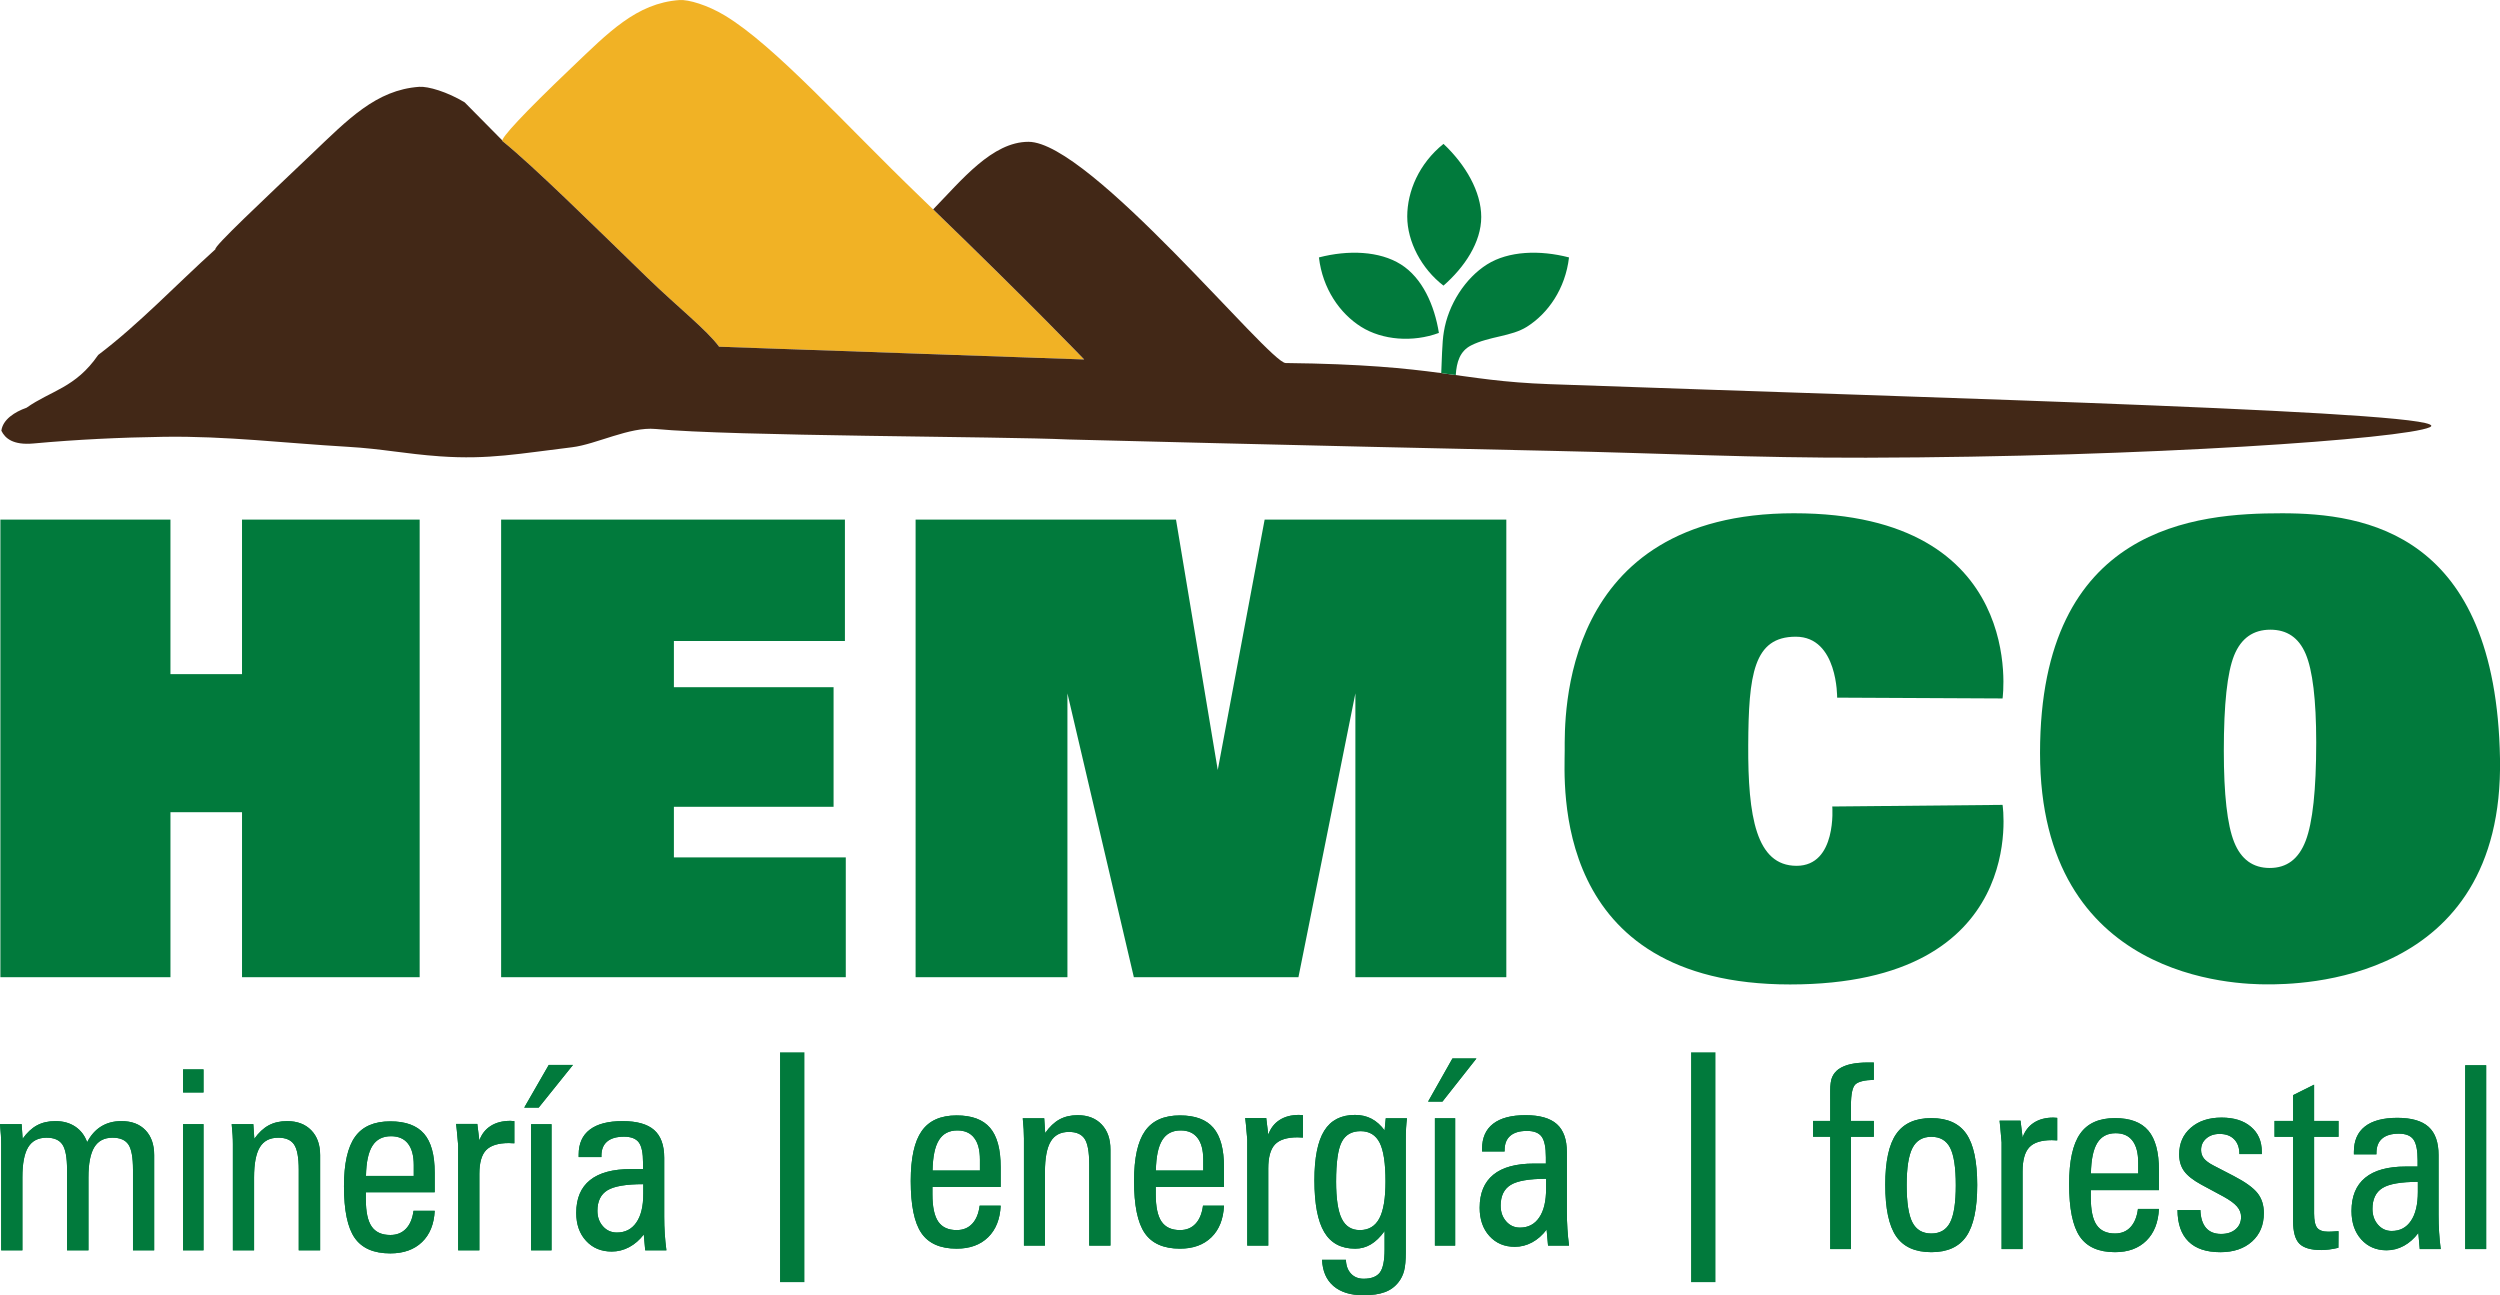 <svg xmlns="http://www.w3.org/2000/svg" width="400" height="207.238"><path d="M365.063 82.125c-13.37 0-38.657 1.817-38.657 38.344 0 36.525 31.67 37.03 36.344 37.03 4.673 0 37.9.016 37.25-36.125-.65-36.14-21.568-39.25-34.938-39.25zm-1.813 18.625c2.69 0 4.56 1.292 5.656 3.875 1.105 2.587 1.688 7.314 1.688 14.156 0 7.587-.568 12.83-1.688 15.75s-3.026 4.345-5.75 4.345c-2.663 0-4.57-1.355-5.687-4.125-1.112-2.766-1.658-7.65-1.658-14.625 0-7.447.546-12.543 1.657-15.28 1.116-2.738 3.06-4.095 5.78-4.095z" fill="#017a3c"/><path d="M80.38 22.565c5.13 4.15 14.918 13.846 23.276 21.945 4.688 4.543 9.494 8.34 11.395 10.966l58.417 2.04s-9.43-9.833-26.377-26.15c-11.976-11.532-23.073-24.026-31.1-28.877-2.77-1.675-5.842-2.586-7.278-2.482-6.892.5-11.376 5.204-17.295 10.847-7.704 7.343-11.324 11.287-11.038 11.71z" fill="#f1b225"/><path d="M34.47 39.878c-.332-.39 7.592-7.797 15.296-15.14 5.92-5.642 10.403-10.346 17.295-10.846 1.437-.105 4.51.807 7.28 2.48l6.026 6.097c-.007.04-.002.072.013.094 5.13 4.15 14.918 13.847 23.276 21.946 4.688 4.543 9.494 8.34 11.395 10.966l58.417 2.04s-8.61-8.98-24.164-24.015c4.535-4.662 9.46-10.818 15.258-10.81 9.836.01 38.49 35.366 41.137 35.395 24.656.27 27.28 2.844 42.23 3.38 64.387 2.307 146.288 4.484 140.818 6.9-4.183 1.85-44.984 4.763-90.16 4.868-18.27.043-32.67-.72-50.24-1.094-40.094-.854-77.395-1.822-77.395-1.822-10.74-.504-53.756-.514-66.072-1.682-4.104-.39-9.52 2.463-13.34 2.924-8.394 1.013-13.37 2.003-21.113 1.456-5.71-.404-9.168-1.2-14.824-1.53-10.07-.585-19.423-1.745-29.42-1.597-6.97.103-13.913.436-20.82 1.067-3.25.296-4.546-.802-5.145-2.04.223-1.784 2.122-3.008 4.02-3.673 3.917-2.77 7.834-3.166 11.472-8.45 6.534-4.94 12.51-11.278 18.764-16.916z" fill="#422817"/><path d="M251.043 41.188c-4.683-1.216-9.68-1.044-13.118 1.12-3.437 2.163-6.21 6.38-6.91 10.794-.292 1.622-.33 4.967-.417 6.592.794.106 1.565.212 2.324.317.134-2.047.642-3.83 2.467-4.75 2.898-1.465 6.41-1.4 8.91-2.974 3.405-2.143 6.16-6.1 6.743-11.098zM230.958 23.02c3.522 3.316 6.04 7.637 6.04 11.7 0 4.06-2.677 8.036-6.04 10.98-3.523-2.705-5.8-7.037-5.8-11.06 0-4.025 1.88-8.463 5.8-11.62zm-19.93 18.168c4.683-1.216 9.678-1.044 13.118 1.12 3.437 2.162 5.376 6.545 6.076 10.96-4.166 1.54-9.045 1.162-12.45-.982-3.407-2.143-6.16-6.1-6.744-11.098zM.062 83.14h27.21v24.72h11.45V83.14h28.424v73.213H38.723V129.95h-11.45v26.403H.063V83.14zM80.18 83.14h55.007v19.417h-27.363v7.4h25.548v19.126h-25.548v8.097h27.502v19.173H80.18V83.14zM146.495 83.14h41.666l6.68 40.06 7.5-40.06h38.67v73.213h-24.15v-45.42l-9.112 45.42h-26.334l-10.627-45.41v45.41h-24.292V83.14zM287.063 82.123c37.513 0 33.347 29.63 33.347 29.63l-26.467-.13s.134-9.75-6.62-9.75c-6.755 0-7.553 6.043-7.606 17.385-.053 11.342 1.244 19.272 7.735 19.272 6.492 0 5.712-9.49 5.712-9.49l27.246-.26s4.443 28.732-33.996 28.732c-38.44 0-36.062-32.24-36.062-37.44 0-5.2-.802-37.95 36.71-37.95zM3.622 182.203c.69-.978 1.46-1.695 2.3-2.15.842-.45 1.82-.677 2.938-.677 1.243 0 2.307.294 3.195.89.88.597 1.51 1.428 1.886 2.487.58-1.113 1.322-1.95 2.242-2.52.92-.57 1.998-.857 3.247-.857 1.63 0 2.91.482 3.845 1.454.926.972 1.393 2.298 1.393 3.987v15.234h-3.39v-12.894c0-1.964-.245-3.31-.73-4.034-.494-.73-1.336-1.093-2.545-1.093-1.32 0-2.294.51-2.918 1.527-.625 1.026-.934 2.634-.934 4.833v11.66h-3.423v-12.894c0-1.964-.25-3.31-.743-4.034-.493-.73-1.334-1.093-2.53-1.093-1.348 0-2.334.51-2.945 1.52-.62 1.013-.927 2.628-.927 4.84v11.66H.19V183.05c0-.43-.013-.91-.046-1.434-.032-.523-.085-1.106-.144-1.75h3.464l.158 2.34zm25.666-7.405v-3.693h3.274v3.693h-3.274zm0 25.253v-20.185h3.274v20.186h-3.274zm18.51 0v-12.894c0-1.964-.25-3.31-.743-4.034-.493-.73-1.335-1.093-2.53-1.093-1.348 0-2.334.51-2.946 1.52-.618 1.013-.927 2.628-.927 4.84v11.66H37.26V183.05c0-.43-.012-.91-.045-1.434-.033-.523-.085-1.106-.145-1.75h3.464l.158 2.34c.69-.98 1.46-1.696 2.3-2.152.842-.45 1.82-.676 2.94-.676 1.63 0 2.917.49 3.864 1.46.953.98 1.426 2.306 1.426 3.98v15.235h-3.425zm10.76-11.902H66.2v-1.722c0-1.522-.308-2.668-.925-3.452-.61-.784-1.52-1.18-2.715-1.18-1.334 0-2.327.51-2.97 1.53-.652 1.018-.993 2.626-1.033 4.824zm10.996 5.576c-.106 2.13-.782 3.806-2.032 5.006-1.255 1.206-2.944 1.81-5.073 1.81-2.644 0-4.544-.825-5.694-2.473-1.15-1.65-1.72-4.404-1.72-8.264 0-3.625.59-6.266 1.773-7.915 1.175-1.65 3.055-2.472 5.64-2.472 2.45 0 4.244.656 5.388 1.97 1.143 1.314 1.716 3.39 1.716 6.232v3.144H58.537v1.16c0 1.99.31 3.43.934 4.328.625.9 1.618 1.348 2.98 1.348 1.037 0 1.872-.335 2.51-1.006.637-.663 1.038-1.62 1.202-2.868h3.392zm6.815-13.9l.328 2.647c.36-1.004.96-1.774 1.808-2.317.847-.543 1.9-.818 3.154-.818.067 0 .165.007.303.02.13.014.243.02.335.02v3.552c-.118 0-.27-.007-.46-.02-.197-.013-.33-.02-.407-.02-1.702 0-2.918.376-3.648 1.126-.723.757-1.084 2.024-1.084 3.8v12.238h-3.392v-16.807c0-.16-.072-.932-.21-2.32-.053-.47-.092-.837-.118-1.098h3.39zm8.603 20.227v-20.185h3.274v20.186h-3.274zm-1.097-22.832l3.93-6.836h3.872l-5.49 6.836h-2.312zm12.35 7.908h-3.64v-.396c0-1.75.59-3.083 1.78-3.988 1.19-.91 2.938-1.366 5.245-1.366 2.288 0 3.97.475 5.05 1.42 1.077.952 1.615 2.433 1.615 4.45v9.423c0 .93.027 1.842.086 2.74.06.898.146 1.776.264 2.64h-3.392l-.23-2.533c-.67.878-1.446 1.548-2.333 2.024-.888.47-1.815.705-2.795.705-1.682 0-3.05-.57-4.1-1.71-1.053-1.14-1.578-2.633-1.578-4.476 0-2.32.736-4.062 2.208-5.242 1.466-1.18 3.66-1.77 6.573-1.77h1.907v-.998c0-1.588-.23-2.68-.685-3.277-.453-.603-1.242-.905-2.36-.905-1.188 0-2.09.262-2.7.778-.612.516-.914 1.273-.914 2.285v.196zm6.697 4.336c-2.734 0-4.64.32-5.718.97-1.077.65-1.617 1.75-1.617 3.292 0 1 .296 1.823.888 2.486.59.664 1.334.992 2.228.992 1.34 0 2.373-.536 3.11-1.6.74-1.067 1.11-2.588 1.11-4.565v-1.575zM149.21 187.28h7.577v-1.737c0-1.536-.306-2.692-.92-3.483-.605-.79-1.504-1.19-2.69-1.19-1.323 0-2.306.514-2.945 1.542-.645 1.027-.983 2.65-1.023 4.87zm10.9 5.627c-.104 2.15-.775 3.842-2.014 5.052-1.244 1.217-2.92 1.825-5.03 1.825-2.618 0-4.502-.832-5.642-2.495-1.14-1.664-1.707-4.443-1.707-8.34 0-3.657.586-6.322 1.76-7.986 1.165-1.663 3.03-2.495 5.59-2.495 2.43 0 4.208.662 5.342 1.987 1.133 1.326 1.7 3.422 1.7 6.29v3.17h-10.92v1.17c0 2.01.306 3.464.925 4.37.62.906 1.603 1.36 2.952 1.36 1.03 0 1.857-.34 2.49-1.015.63-.67 1.028-1.637 1.19-2.895h3.363zm14.165 6.385V186.28c0-1.982-.248-3.34-.737-4.07-.488-.738-1.322-1.104-2.508-1.104-1.336 0-2.314.514-2.92 1.536-.61 1.02-.918 2.65-.918 4.882v11.768h-3.362v-17.158c0-.433-.013-.92-.045-1.447-.033-.527-.085-1.116-.144-1.765h3.435l.156 2.36c.685-.987 1.448-1.71 2.28-2.17.836-.454 1.807-.684 2.914-.684 1.616 0 2.893.494 3.83 1.475.946.987 1.415 2.326 1.415 4.017v15.372h-3.395zm10.665-12.01h7.578v-1.74c0-1.535-.306-2.69-.92-3.482-.605-.79-1.504-1.19-2.69-1.19-1.322 0-2.306.514-2.945 1.542-.645 1.027-.984 2.65-1.023 4.87zm10.9 5.625c-.104 2.15-.774 3.842-2.012 5.052-1.245 1.217-2.92 1.825-5.03 1.825-2.62 0-4.502-.832-5.643-2.495-1.14-1.664-1.707-4.443-1.707-8.34 0-3.657.587-6.322 1.76-7.986 1.165-1.663 3.03-2.495 5.59-2.495 2.43 0 4.208.662 5.342 1.987 1.134 1.326 1.7 3.422 1.7 6.29v3.17h-10.92v1.17c0 2.01.307 3.464.926 4.37.62.906 1.603 1.36 2.952 1.36 1.03 0 1.856-.34 2.488-1.015.633-.67 1.03-1.637 1.193-2.895h3.36zm6.757-14.025l.326 2.67c.36-1.014.952-1.792 1.792-2.34.84-.547 1.883-.824 3.127-.824.065 0 .163.006.3.02.13.014.24.02.332.02v3.584c-.117 0-.267-.007-.456-.02-.195-.013-.325-.02-.404-.02-1.687 0-2.893.38-3.616 1.136-.716.764-1.075 2.043-1.075 3.835v12.35h-3.362V182.33c0-.162-.07-.94-.207-2.34-.052-.473-.09-.845-.118-1.108h3.362zm11.18 10.15c0 2.76.3 4.748.9 5.958.6 1.217 1.564 1.826 2.9 1.826 1.413 0 2.45-.622 3.114-1.86.665-1.244.99-3.22.99-5.923 0-2.882-.305-4.944-.93-6.188-.626-1.238-1.642-1.86-3.056-1.86-1.427 0-2.437.58-3.03 1.75s-.886 3.268-.886 6.298zm-2.247 12.538h3.818c.026.927.294 1.658.802 2.205.508.548 1.185.825 2.026.825 1.232 0 2.098-.33 2.6-.993.5-.657.756-1.894.756-3.7v-2.935c-.697.967-1.434 1.677-2.196 2.13-.763.453-1.596.683-2.502.683-2.255 0-3.903-.88-4.952-2.644-1.05-1.764-1.577-4.537-1.577-8.31 0-3.59.528-6.23 1.577-7.913 1.05-1.684 2.685-2.53 4.913-2.53.996 0 1.876.204 2.658.616.775.406 1.466 1.028 2.08 1.86l.187-1.94h3.395c-.06.46-.11.98-.143 1.554-.033.575-.046 1.258-.046 2.056v17.847c0 1.272-.09 2.246-.267 2.922-.177.683-.464 1.278-.86 1.792-.574.757-1.304 1.3-2.203 1.636-.9.338-2.053.508-3.467.508-2.032 0-3.622-.494-4.77-1.475-1.146-.987-1.75-2.38-1.83-4.193zm18.054-2.278v-20.37h3.245v20.37h-3.246zm-1.087-23.04l3.896-6.9h3.838l-5.44 6.9h-2.293zm12.242 7.98h-3.61v-.4c0-1.766.586-3.11 1.765-4.024 1.18-.92 2.913-1.38 5.2-1.38 2.267 0 3.935.48 5.003 1.434 1.07.96 1.603 2.455 1.603 4.49v9.51c0 .94.027 1.86.086 2.765.06.906.143 1.792.26 2.665h-3.36l-.23-2.557c-.664.886-1.433 1.563-2.313 2.043-.88.473-1.798.71-2.77.71-1.667 0-3.02-.575-4.064-1.725-1.044-1.15-1.565-2.658-1.565-4.517 0-2.34.73-4.1 2.19-5.29 1.452-1.19 3.628-1.784 6.514-1.784h1.89v-1.008c0-1.603-.23-2.705-.678-3.307-.45-.61-1.232-.913-2.34-.913-1.18 0-2.07.263-2.677.785-.606.52-.906 1.284-.906 2.305v.196zm6.638 4.375c-2.71 0-4.6.324-5.668.98-1.07.656-1.603 1.765-1.603 3.32 0 1.008.293 1.84.88 2.51.586.67 1.322 1 2.208 1 1.33 0 2.352-.54 3.082-1.616.736-1.074 1.1-2.61 1.1-4.605v-1.588zM292.833 175.842v-1.313c0-.975.105-1.703.313-2.192.215-.497.56-.92 1.04-1.28.52-.354 1.165-.626 1.926-.796.767-.17 1.71-.26 2.842-.26h.86v2.77c-1.478.042-2.453.28-2.94.715-.483.443-.723 1.58-.723 3.416v2.45h3.663v2.532h-3.662v17.964h-3.317v-17.965h-2.745v-2.532h2.745v-3.51zm8.807 13.72c0-3.738.586-6.446 1.763-8.134 1.177-1.687 3.044-2.53 5.613-2.53 2.576 0 4.45.843 5.6 2.524 1.16 1.68 1.738 4.402 1.738 8.18 0 3.776-.58 6.51-1.743 8.206-1.164 1.694-3.024 2.538-5.593 2.538-2.596 0-4.47-.844-5.633-2.538-1.165-1.695-1.744-4.444-1.744-8.247zm7.377-7.677c-1.4 0-2.407.6-3.025 1.796-.618 1.2-.924 3.172-.924 5.92 0 2.805.306 4.8.918 5.983.61 1.184 1.62 1.776 3.03 1.776 1.4 0 2.4-.593 3.006-1.777.604-1.184.904-3.165.904-5.94 0-2.818-.3-4.82-.904-5.996-.605-1.177-1.607-1.762-3.006-1.762zm14.27-2.573l.326 2.688c.358-1.02.95-1.803 1.79-2.354.838-.55 1.88-.83 3.12-.83.066 0 .163.006.3.02.13.014.24.02.332.02v3.607c-.117 0-.267-.007-.455-.02-.196-.014-.326-.02-.404-.02-1.684 0-2.888.38-3.61 1.143-.715.768-1.073 2.054-1.073 3.858v12.425h-3.357v-17.067c0-.164-.07-.946-.208-2.354l-.117-1.118h3.358zm11.26 8.452h7.565v-1.75c0-1.544-.306-2.707-.917-3.504-.605-.796-1.503-1.197-2.686-1.197-1.322 0-2.304.517-2.942 1.552-.644 1.033-.982 2.667-1.02 4.9zm10.882 5.66c-.105 2.165-.775 3.867-2.01 5.084-1.243 1.225-2.915 1.838-5.022 1.838-2.615 0-4.495-.837-5.633-2.51-1.14-1.675-1.704-4.472-1.704-8.39 0-3.683.586-6.364 1.757-8.038 1.164-1.674 3.025-2.51 5.58-2.51 2.427 0 4.203.666 5.334 2 1.133 1.334 1.7 3.443 1.7 6.328v3.192h-10.902v1.177c0 2.02.305 3.484.923 4.396.62.913 1.6 1.368 2.948 1.368 1.027 0 1.854-.34 2.484-1.02.63-.674 1.028-1.646 1.19-2.913h3.357zm2.972.185h3.662c.04 1.245.338 2.197.898 2.85.553.647 1.36.974 2.412.974.97 0 1.744-.252 2.323-.75.585-.496.878-1.156.878-1.98 0-.612-.22-1.17-.657-1.673-.436-.503-1.164-1.033-2.18-1.59l-3.563-1.92c-1.282-.702-2.186-1.416-2.713-2.144-.527-.72-.793-1.62-.793-2.68 0-1.757.623-3.172 1.866-4.254 1.242-1.082 2.88-1.627 4.917-1.627 1.984 0 3.55.49 4.702 1.477 1.158.98 1.737 2.314 1.737 4v.362h-3.583c0-1.007-.28-1.796-.84-2.368-.56-.572-1.334-.858-2.323-.858-.878 0-1.593.246-2.146.73-.552.482-.825 1.095-.825 1.843 0 .518.15.967.455 1.355.306.38.82.762 1.548 1.136l3.233 1.675c1.86.967 3.123 1.885 3.8 2.743.67.857 1.008 1.912 1.008 3.178 0 1.898-.632 3.415-1.893 4.552-1.27 1.137-2.953 1.708-5.06 1.708-2.252 0-3.956-.57-5.107-1.715-1.158-1.142-1.743-2.816-1.756-5.02zm21.855-20.06v5.803h3.91v2.532h-3.91v12.275c0 1.103.163 1.865.488 2.287.325.415.917.626 1.782.626.306 0 .813-.027 1.522-.082h.116l-.02 2.655c-.52.123-1.007.21-1.47.273-.455.06-.884.088-1.274.088-1.652 0-2.817-.34-3.493-1.014-.67-.68-1.01-1.878-1.01-3.593v-13.515h-2.972v-2.532h2.973v-4.13l3.357-1.674zm9.972 11.145h-3.605v-.402c0-1.775.586-3.13 1.763-4.05 1.177-.924 2.908-1.387 5.19-1.387 2.264 0 3.93.483 4.996 1.443 1.067.965 1.6 2.47 1.6 4.517v9.568c0 .946.026 1.87.084 2.783.06.912.143 1.803.26 2.68h-3.355l-.228-2.57c-.664.89-1.43 1.57-2.31 2.054-.878.477-1.795.715-2.764.715-1.664 0-3.017-.58-4.058-1.736-1.04-1.156-1.56-2.673-1.56-4.544 0-2.355.728-4.124 2.185-5.32 1.45-1.2 3.623-1.798 6.504-1.798h1.888v-1.014c0-1.613-.228-2.722-.677-3.328-.448-.612-1.228-.918-2.334-.918-1.177 0-2.068.265-2.673.79-.605.523-.904 1.292-.904 2.32v.197zm6.627 4.403c-2.706 0-4.593.326-5.66.986-1.066.66-1.6 1.776-1.6 3.34 0 1.016.293 1.853.88 2.526.584.674 1.32 1.007 2.204 1.007 1.328 0 2.35-.544 3.077-1.626.736-1.08 1.1-2.626 1.1-4.633v-1.6zm10.934 10.75h-3.355v-29.402h3.356v29.403z" fill="#017a3c"/><path d="M3.622 182.203c.69-.978 1.46-1.695 2.3-2.15.842-.45 1.82-.677 2.938-.677 1.243 0 2.307.294 3.195.89.88.597 1.51 1.428 1.886 2.487.58-1.113 1.322-1.95 2.242-2.52.92-.57 1.998-.857 3.247-.857 1.63 0 2.91.482 3.845 1.454.926.972 1.393 2.298 1.393 3.987v15.234h-3.39v-12.894c0-1.964-.245-3.31-.73-4.034-.494-.73-1.336-1.093-2.545-1.093-1.32 0-2.294.51-2.918 1.527-.625 1.026-.934 2.634-.934 4.833v11.66h-3.423v-12.894c0-1.964-.25-3.31-.743-4.034-.493-.73-1.334-1.093-2.53-1.093-1.348 0-2.334.51-2.945 1.52-.62 1.013-.927 2.628-.927 4.84v11.66H.19V183.05c0-.43-.013-.91-.046-1.434-.032-.523-.085-1.106-.144-1.75h3.464l.158 2.34zm25.666-7.405v-3.693h3.274v3.693h-3.274zm0 25.253v-20.185h3.274v20.186h-3.274zm18.51 0v-12.894c0-1.964-.25-3.31-.743-4.034-.493-.73-1.335-1.093-2.53-1.093-1.348 0-2.334.51-2.946 1.52-.618 1.013-.927 2.628-.927 4.84v11.66H37.26V183.05c0-.43-.012-.91-.045-1.434-.033-.523-.085-1.106-.145-1.75h3.464l.158 2.34c.69-.98 1.46-1.696 2.3-2.152.842-.45 1.82-.676 2.94-.676 1.63 0 2.917.49 3.864 1.46.953.98 1.426 2.306 1.426 3.98v15.235h-3.425zm10.76-11.902H66.2v-1.722c0-1.522-.308-2.668-.925-3.452-.61-.784-1.52-1.18-2.715-1.18-1.334 0-2.327.51-2.97 1.53-.652 1.018-.993 2.626-1.033 4.824zm10.996 5.576c-.106 2.13-.782 3.806-2.032 5.006-1.255 1.206-2.944 1.81-5.073 1.81-2.644 0-4.544-.825-5.694-2.473-1.15-1.65-1.72-4.404-1.72-8.264 0-3.625.59-6.266 1.773-7.915 1.175-1.65 3.055-2.472 5.64-2.472 2.45 0 4.244.656 5.388 1.97 1.143 1.314 1.716 3.39 1.716 6.232v3.144H58.537v1.16c0 1.99.31 3.43.934 4.328.625.9 1.618 1.348 2.98 1.348 1.037 0 1.872-.335 2.51-1.006.637-.663 1.038-1.62 1.202-2.868h3.392zm6.815-13.9l.328 2.647c.36-1.004.96-1.774 1.808-2.317.847-.543 1.9-.818 3.154-.818.067 0 .165.007.303.02.13.014.243.02.335.02v3.552c-.118 0-.27-.007-.46-.02-.197-.013-.33-.02-.407-.02-1.702 0-2.918.376-3.648 1.126-.723.757-1.084 2.024-1.084 3.8v12.238h-3.392v-16.807c0-.16-.072-.932-.21-2.32-.053-.47-.092-.837-.118-1.098h3.39zm8.603 20.227v-20.185h3.274v20.186h-3.274zm-1.097-22.832l3.93-6.836h3.872l-5.49 6.836h-2.312zm12.35 7.908h-3.64v-.396c0-1.75.59-3.083 1.78-3.988 1.19-.91 2.938-1.366 5.245-1.366 2.288 0 3.97.475 5.05 1.42 1.077.952 1.615 2.433 1.615 4.45v9.423c0 .93.027 1.842.086 2.74.06.898.146 1.776.264 2.64h-3.392l-.23-2.533c-.67.878-1.446 1.548-2.333 2.024-.888.47-1.815.705-2.795.705-1.682 0-3.05-.57-4.1-1.71-1.053-1.14-1.578-2.633-1.578-4.476 0-2.32.736-4.062 2.208-5.242 1.466-1.18 3.66-1.77 6.573-1.77h1.907v-.998c0-1.588-.23-2.68-.685-3.277-.453-.603-1.242-.905-2.36-.905-1.188 0-2.09.262-2.7.778-.612.516-.914 1.273-.914 2.285v.196zm6.697 4.336c-2.734 0-4.64.32-5.718.97-1.077.65-1.617 1.75-1.617 3.292 0 1 .296 1.823.888 2.486.59.664 1.334.992 2.228.992 1.34 0 2.373-.536 3.11-1.6.74-1.067 1.11-2.588 1.11-4.565v-1.575zM149.21 187.28h7.577v-1.737c0-1.536-.306-2.692-.92-3.483-.605-.79-1.504-1.19-2.69-1.19-1.323 0-2.306.514-2.945 1.542-.645 1.027-.983 2.65-1.023 4.87zm10.9 5.627c-.104 2.15-.775 3.842-2.014 5.052-1.244 1.217-2.92 1.825-5.03 1.825-2.618 0-4.502-.832-5.642-2.495-1.14-1.664-1.707-4.443-1.707-8.34 0-3.657.586-6.322 1.76-7.986 1.165-1.663 3.03-2.495 5.59-2.495 2.43 0 4.208.662 5.342 1.987 1.133 1.326 1.7 3.422 1.7 6.29v3.17h-10.92v1.17c0 2.01.306 3.464.925 4.37.62.906 1.603 1.36 2.952 1.36 1.03 0 1.857-.34 2.49-1.015.63-.67 1.028-1.637 1.19-2.895h3.363zm14.165 6.385V186.28c0-1.982-.248-3.34-.737-4.07-.488-.738-1.322-1.104-2.508-1.104-1.336 0-2.314.514-2.92 1.536-.61 1.02-.918 2.65-.918 4.882v11.768h-3.362v-17.158c0-.433-.013-.92-.045-1.447-.033-.527-.085-1.116-.144-1.765h3.435l.156 2.36c.685-.987 1.448-1.71 2.28-2.17.836-.454 1.807-.684 2.914-.684 1.616 0 2.893.494 3.83 1.475.946.987 1.415 2.326 1.415 4.017v15.372h-3.395zm10.665-12.01h7.578v-1.74c0-1.535-.306-2.69-.92-3.482-.605-.79-1.504-1.19-2.69-1.19-1.322 0-2.306.514-2.945 1.542-.645 1.027-.984 2.65-1.023 4.87zm10.9 5.625c-.104 2.15-.774 3.842-2.012 5.052-1.245 1.217-2.92 1.825-5.03 1.825-2.62 0-4.502-.832-5.643-2.495-1.14-1.664-1.707-4.443-1.707-8.34 0-3.657.587-6.322 1.76-7.986 1.165-1.663 3.03-2.495 5.59-2.495 2.43 0 4.208.662 5.342 1.987 1.134 1.326 1.7 3.422 1.7 6.29v3.17h-10.92v1.17c0 2.01.307 3.464.926 4.37.62.906 1.603 1.36 2.952 1.36 1.03 0 1.856-.34 2.488-1.015.633-.67 1.03-1.637 1.193-2.895h3.36zm6.757-14.025l.326 2.67c.36-1.014.952-1.792 1.792-2.34.84-.547 1.883-.824 3.127-.824.065 0 .163.006.3.02.13.014.24.02.332.02v3.584c-.117 0-.267-.007-.456-.02-.195-.013-.325-.02-.404-.02-1.687 0-2.893.38-3.616 1.136-.716.764-1.075 2.043-1.075 3.835v12.35h-3.362V182.33c0-.162-.07-.94-.207-2.34-.052-.473-.09-.845-.118-1.108h3.362zm11.18 10.15c0 2.76.3 4.748.9 5.958.6 1.217 1.564 1.826 2.9 1.826 1.413 0 2.45-.622 3.114-1.86.665-1.244.99-3.22.99-5.923 0-2.882-.305-4.944-.93-6.188-.626-1.238-1.642-1.86-3.056-1.86-1.427 0-2.437.58-3.03 1.75s-.886 3.268-.886 6.298zm-2.247 12.538h3.818c.026.927.294 1.658.802 2.205.508.548 1.185.825 2.026.825 1.232 0 2.098-.33 2.6-.993.5-.657.756-1.894.756-3.7v-2.935c-.697.967-1.434 1.677-2.196 2.13-.763.453-1.596.683-2.502.683-2.255 0-3.903-.88-4.952-2.644-1.05-1.764-1.577-4.537-1.577-8.31 0-3.59.528-6.23 1.577-7.913 1.05-1.684 2.685-2.53 4.913-2.53.996 0 1.876.204 2.658.616.775.406 1.466 1.028 2.08 1.86l.187-1.94h3.395c-.06.46-.11.98-.143 1.554-.033.575-.046 1.258-.046 2.056v17.847c0 1.272-.09 2.246-.267 2.922-.177.683-.464 1.278-.86 1.792-.574.757-1.304 1.3-2.203 1.636-.9.338-2.053.508-3.467.508-2.032 0-3.622-.494-4.77-1.475-1.146-.987-1.75-2.38-1.83-4.193zm18.054-2.278v-20.37h3.245v20.37h-3.246zm-1.087-23.04l3.896-6.9h3.838l-5.44 6.9h-2.293zm12.242 7.98h-3.61v-.4c0-1.766.586-3.11 1.765-4.024 1.18-.92 2.913-1.38 5.2-1.38 2.267 0 3.935.48 5.003 1.434 1.07.96 1.603 2.455 1.603 4.49v9.51c0 .94.027 1.86.086 2.765.06.906.143 1.792.26 2.665h-3.36l-.23-2.557c-.664.886-1.433 1.563-2.313 2.043-.88.473-1.798.71-2.77.71-1.667 0-3.02-.575-4.064-1.725-1.044-1.15-1.565-2.658-1.565-4.517 0-2.34.73-4.1 2.19-5.29 1.452-1.19 3.628-1.784 6.514-1.784h1.89v-1.008c0-1.603-.23-2.705-.678-3.307-.45-.61-1.232-.913-2.34-.913-1.18 0-2.07.263-2.677.785-.606.52-.906 1.284-.906 2.305v.196zm6.638 4.375c-2.71 0-4.6.324-5.668.98-1.07.656-1.603 1.765-1.603 3.32 0 1.008.293 1.84.88 2.51.586.67 1.322 1 2.208 1 1.33 0 2.352-.54 3.082-1.616.736-1.074 1.1-2.61 1.1-4.605v-1.588zM292.833 175.842v-1.313c0-.975.105-1.703.313-2.192.215-.497.56-.92 1.04-1.28.52-.354 1.165-.626 1.926-.796.767-.17 1.71-.26 2.842-.26h.86v2.77c-1.478.042-2.453.28-2.94.715-.483.443-.723 1.58-.723 3.416v2.45h3.663v2.532h-3.662v17.964h-3.317v-17.965h-2.745v-2.532h2.745v-3.51zm8.807 13.72c0-3.738.586-6.446 1.763-8.134 1.177-1.687 3.044-2.53 5.613-2.53 2.576 0 4.45.843 5.6 2.524 1.16 1.68 1.738 4.402 1.738 8.18 0 3.776-.58 6.51-1.743 8.206-1.164 1.694-3.024 2.538-5.593 2.538-2.596 0-4.47-.844-5.633-2.538-1.165-1.695-1.744-4.444-1.744-8.247zm7.377-7.677c-1.4 0-2.407.6-3.025 1.796-.618 1.2-.924 3.172-.924 5.92 0 2.805.306 4.8.918 5.983.61 1.184 1.62 1.776 3.03 1.776 1.4 0 2.4-.593 3.006-1.777.604-1.184.904-3.165.904-5.94 0-2.818-.3-4.82-.904-5.996-.605-1.177-1.607-1.762-3.006-1.762zm14.27-2.573l.326 2.688c.358-1.02.95-1.803 1.79-2.354.838-.55 1.88-.83 3.12-.83.066 0 .163.006.3.02.13.014.24.02.332.02v3.607c-.117 0-.267-.007-.455-.02-.196-.014-.326-.02-.404-.02-1.684 0-2.888.38-3.61 1.143-.715.768-1.073 2.054-1.073 3.858v12.425h-3.357v-17.067c0-.164-.07-.946-.208-2.354l-.117-1.118h3.358zm11.26 8.452h7.565v-1.75c0-1.544-.306-2.707-.917-3.504-.605-.796-1.503-1.197-2.686-1.197-1.322 0-2.304.517-2.942 1.552-.644 1.033-.982 2.667-1.02 4.9zm10.882 5.66c-.105 2.165-.775 3.867-2.01 5.084-1.243 1.225-2.915 1.838-5.022 1.838-2.615 0-4.495-.837-5.633-2.51-1.14-1.675-1.704-4.472-1.704-8.39 0-3.683.586-6.364 1.757-8.038 1.164-1.674 3.025-2.51 5.58-2.51 2.427 0 4.203.666 5.334 2 1.133 1.334 1.7 3.443 1.7 6.328v3.192h-10.902v1.177c0 2.02.305 3.484.923 4.396.62.913 1.6 1.368 2.948 1.368 1.027 0 1.854-.34 2.484-1.02.63-.674 1.028-1.646 1.19-2.913h3.357zm2.972.185h3.662c.04 1.245.338 2.197.898 2.85.553.647 1.36.974 2.412.974.97 0 1.744-.252 2.323-.75.585-.496.878-1.156.878-1.98 0-.612-.22-1.17-.657-1.673-.436-.503-1.164-1.033-2.18-1.59l-3.563-1.92c-1.282-.702-2.186-1.416-2.713-2.144-.527-.72-.793-1.62-.793-2.68 0-1.757.623-3.172 1.866-4.254 1.242-1.082 2.88-1.627 4.917-1.627 1.984 0 3.55.49 4.702 1.477 1.158.98 1.737 2.314 1.737 4v.362h-3.583c0-1.007-.28-1.796-.84-2.368-.56-.572-1.334-.858-2.323-.858-.878 0-1.593.246-2.146.73-.552.482-.825 1.095-.825 1.843 0 .518.15.967.455 1.355.306.38.82.762 1.548 1.136l3.233 1.675c1.86.967 3.123 1.885 3.8 2.743.67.857 1.008 1.912 1.008 3.178 0 1.898-.632 3.415-1.893 4.552-1.27 1.137-2.953 1.708-5.06 1.708-2.252 0-3.956-.57-5.107-1.715-1.158-1.142-1.743-2.816-1.756-5.02zm21.855-20.06v5.803h3.91v2.532h-3.91v12.275c0 1.103.163 1.865.488 2.287.325.415.917.626 1.782.626.306 0 .813-.027 1.522-.082h.116l-.02 2.655c-.52.123-1.007.21-1.47.273-.455.06-.884.088-1.274.088-1.652 0-2.817-.34-3.493-1.014-.67-.68-1.01-1.878-1.01-3.593v-13.515h-2.972v-2.532h2.973v-4.13l3.357-1.674zm9.972 11.145h-3.605v-.402c0-1.775.586-3.13 1.763-4.05 1.177-.924 2.908-1.387 5.19-1.387 2.264 0 3.93.483 4.996 1.443 1.067.965 1.6 2.47 1.6 4.517v9.568c0 .946.026 1.87.084 2.783.06.912.143 1.803.26 2.68h-3.355l-.228-2.57c-.664.89-1.43 1.57-2.31 2.054-.878.477-1.795.715-2.764.715-1.664 0-3.017-.58-4.058-1.736-1.04-1.156-1.56-2.673-1.56-4.544 0-2.355.728-4.124 2.185-5.32 1.45-1.2 3.623-1.798 6.504-1.798h1.888v-1.014c0-1.613-.228-2.722-.677-3.328-.448-.612-1.228-.918-2.334-.918-1.177 0-2.068.265-2.673.79-.605.523-.904 1.292-.904 2.32v.197zm6.627 4.403c-2.706 0-4.593.326-5.66.986-1.066.66-1.6 1.776-1.6 3.34 0 1.016.293 1.853.88 2.526.584.674 1.32 1.007 2.204 1.007 1.328 0 2.35-.544 3.077-1.626.736-1.08 1.1-2.626 1.1-4.633v-1.6zm10.934 10.75h-3.355v-29.402h3.356v29.403zM124.805 168.377h3.904v36.766h-3.905v-36.766zM270.57 168.377h3.905v36.766h-3.904v-36.766z" fill="#017a3c"/></svg>
